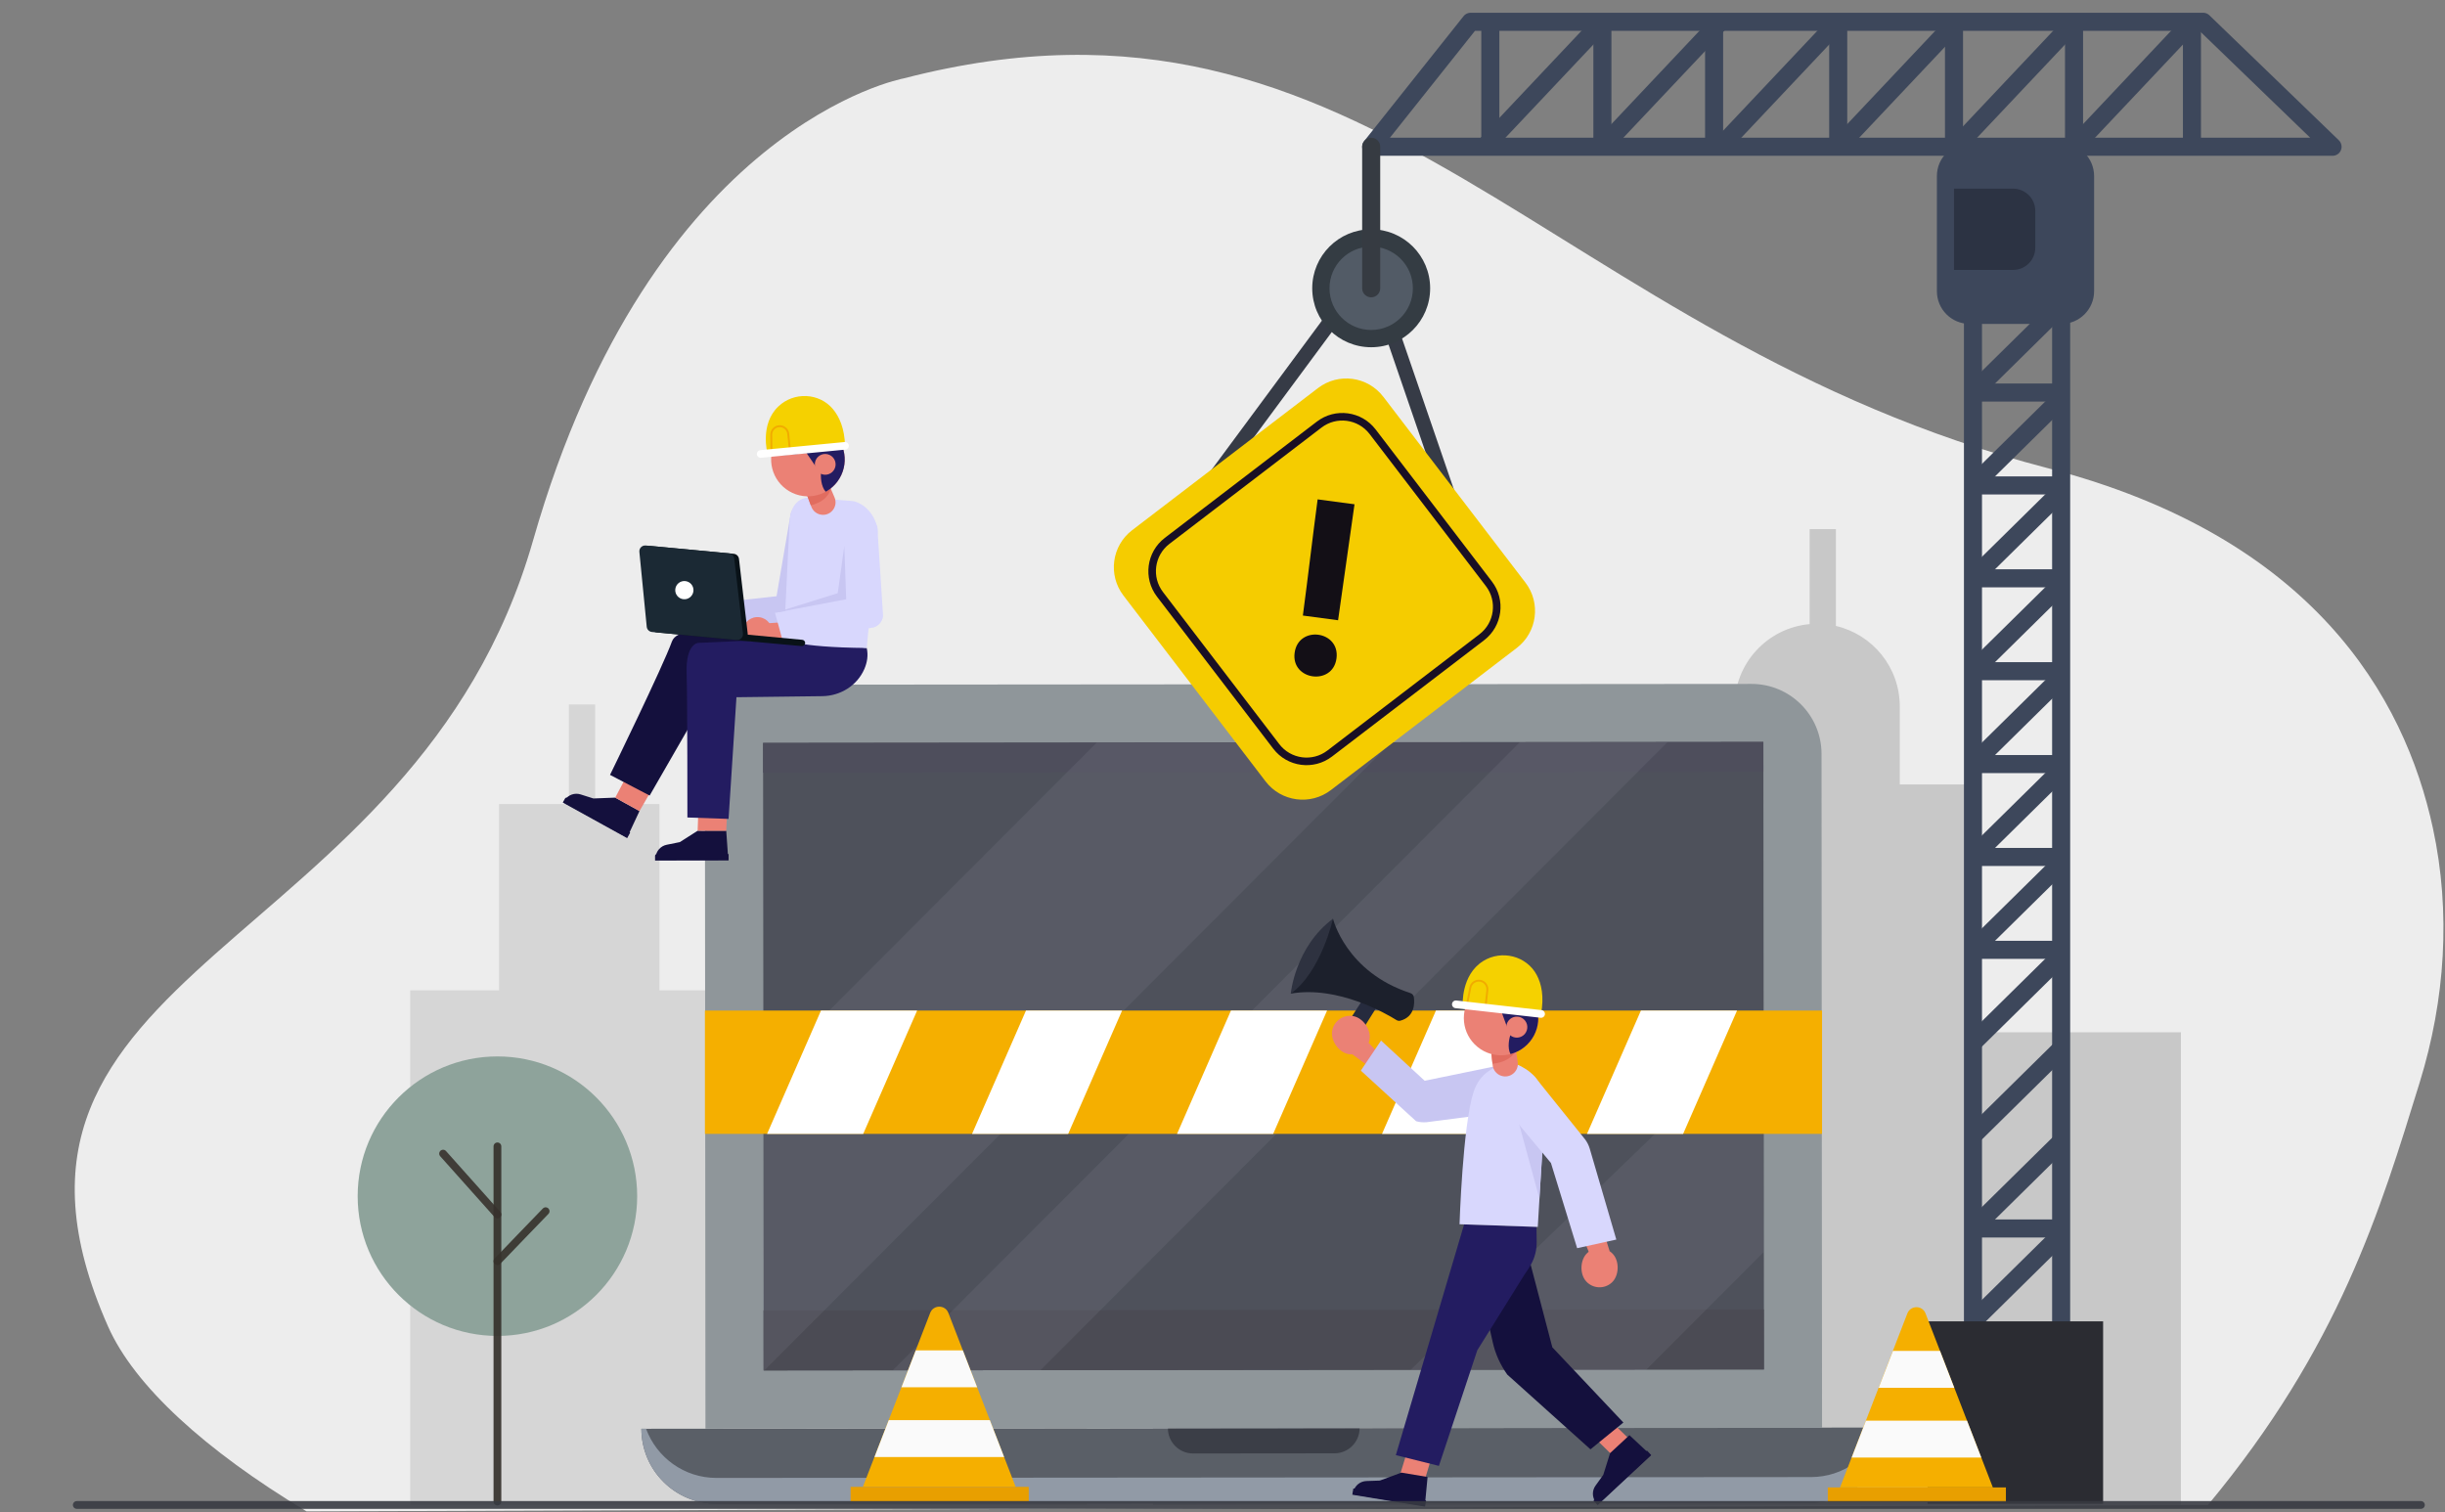 <?xml version="1.0" encoding="utf-8"?>
<svg width="100%" height="100%" viewBox="-10.696 10.116 358.696 221.884" version="1.1" style="fill-rule:evenodd;clip-rule:evenodd;stroke-miterlimit:10;" xmlns="http://www.w3.org/2000/svg">
  <rect x="-10.696" y="10.116" width="358.696" height="221.884" fill="#808080" stroke="none"/>
  <g transform="matrix(1,0,0,1,-303.926,-134.796)">
    <g transform="matrix(1,0,0,1,648.225,201.583)">
      <path d="M0,102.086C3.726,90.013 4.596,77.166 1.925,64.816C-2.254,45.497 -15.713,22.109 -54.555,12.016C-128.089,-7.091 -153.621,-62.967 -222.406,-45.172C-222.406,-45.172 -259.32,-38.464 -276.791,22.616C-294.261,83.697 -362.715,84.736 -339.146,137.92C-335.293,146.613 -324.92,156.096 -310.027,165.053L-31.078,164.115C-11.801,140.938 -5.801,120.888 0,102.086" style="fill-rule: nonzero; fill: rgb(237, 237, 237);"/>
    </g>
    <g transform="matrix(1,0,0,1,582.404,328.219)">
      <path d="M0,-68.231L-10.466,-68.231L-10.466,-79.68C-10.466,-85.428 -14.47,-90.23 -19.837,-91.477L-19.837,-105.687L-23.689,-105.687L-23.689,-91.747C-29.867,-91.19 -34.711,-86.004 -34.711,-79.68L-34.711,-67.895L-45.122,-67.895L-45.122,-54.762L-45.823,-54.762L-45.823,-30.355L-64.747,-30.491L-64.747,-59.662L-86.43,-59.662L-86.43,-38.284L-101.644,-38.284L-101.644,-17.516L-120.03,-17.516L-120.03,37.456L-58.944,37.456L-58.944,37.448L-45.823,37.448L-45.823,37.456L30.774,37.456L30.774,-31.866L-0.027,-31.866L0,-68.231Z" style="fill-rule: nonzero; fill: rgb(200, 200, 200);"/>
    </g>
    <g transform="matrix(1,0,0,1,366.444,323.732)">
      <path d="M0,-33.531L0,-60.858L10.245,-60.858L10.245,-75.474L14.096,-75.474L14.096,-60.858L23.534,-60.858L23.534,-33.531L34.124,-33.531L34.124,-17.159L51,-17.159L51,-72.93L86.232,-72.93L86.232,41.943L-13.032,41.943L-13.032,-33.531L0,-33.531Z" style="fill-rule: nonzero; fill: rgb(214, 214, 214);"/>
    </g>
    <g transform="matrix(-1,0.001,0.001,1,398.33,354.57)">
      <path d="M-160.591,10.953L-0.009,10.953C6.073,10.953 11.004,6.022 11.005,-0.06L-171.603,-0.059C-171.604,6.024 -166.673,10.954 -160.591,10.953" style="fill-rule: nonzero; fill: rgb(90, 95, 103);"/>
    </g>
    <g transform="matrix(1,0,0,1,558.927,358.298)">
      <path d="M0,3.307L-160.582,3.432C-165.33,3.436 -169.366,0.429 -170.916,-3.781L-171.601,-3.78C-171.596,2.302 -166.661,7.229 -160.579,7.224L0.003,7.098C6.085,7.094 11.012,2.16 11.007,-3.922L10.322,-3.922C8.779,0.29 4.747,3.303 0,3.307" style="fill-rule: nonzero; fill: rgb(145, 154, 166);"/>
    </g>
    <g transform="matrix(-1,0.001,0.001,1,468.253,354.463)">
      <path d="M-20.751,3.679L-0.004,3.679C2.032,3.679 3.684,2.028 3.684,-0.008L-24.437,-0.007C-24.437,2.029 -22.787,3.679 -20.751,3.679" style="fill-rule: nonzero; fill: rgb(59, 62, 71);"/>
    </g>
    <g transform="matrix(1,0,0,1,560.536,245.37)">
      <path d="M0,109.013L-163.812,109.142L-163.89,10.266C-163.894,4.594 -159.299,-0.008 -153.627,-0.012L-10.356,-0.124C-4.684,-0.129 -0.082,4.466 -0.077,10.138L0,109.013Z" style="fill-rule: nonzero; fill: rgb(143, 150, 154);"/>
    </g>
    <g transform="matrix(-1,0.001,0.001,1,405.14,253.958)" style="">
      <rect x="-146.786" y="-0.058" width="146.75" height="92.062" style="fill: rgb(78, 81, 91);"/>
    </g>
    <g transform="matrix(-1,0.001,0.001,1,405.238,337.22)" style="">
      <rect x="-146.754" y="-0.059" width="146.75" height="8.801" style="fill: rgb(75, 75, 84);"/>
    </g>
    <g transform="matrix(-1,0.001,0.001,1,405.174,253.959)" style="">
      <rect x="-146.752" y="-0.059" width="146.751" height="4.369" style="fill: rgb(78, 78, 92);"/>
    </g>
    <g opacity="0.16" style="">
      <g transform="matrix(1,0,0,1,454.118,345.93)">
        <path d="M0,-92.068L-48.903,-43.088L-48.87,0.033L-48.764,0.033L43.226,-92.101L0,-92.068Z" style="fill-rule: nonzero; fill: rgb(139, 142, 155);"/>
      </g>
    </g>
    <g opacity="0.16" style="">
      <g transform="matrix(1,-0.001,-0.001,-1,424.241,346.007)">
        <path d="M-0.045,0.055L21.626,0.055L113.705,92.1L92.035,92.1L-0.045,0.055Z" style="fill-rule: nonzero; fill: rgb(139, 142, 155);"/>
      </g>
    </g>
    <g opacity="0.16" style="">
      <g transform="matrix(0.707,-0.708,-0.708,-0.707,549.869,332.411)">
        <path d="M-20.209,1.205L4.202,1.205L27.315,24.317L-44.637,25.641L-20.209,1.205Z" style="fill-rule: nonzero; fill: rgb(139, 142, 155);"/>
      </g>
    </g>
    <g transform="matrix(-1,0,0,1,957.182,104.422)" style="">
      <rect x="396.646" y="188.743" width="163.89" height="18.092" style="fill: rgb(245, 175, 0);"/>
    </g>
    <g style="">
      <clipPath id="_clip1">
        <rect x="396.646" y="293.165" width="163.89" height="18.092" clip-rule="nonzero"/>
      </clipPath>
      <g clip-path="url(#_clip1)">
        <g transform="matrix(-1,0,0,1,415.129,289.838)">
          <path d="M-1.964,27.767L12.138,27.767L-0,0L-14.102,0L-1.964,27.767Z" style="fill:white;fill-rule:nonzero;"/>
        </g>
        <g transform="matrix(-1,0,0,1,445.2,289.838)">
          <path d="M-1.964,27.767L12.138,27.767L-0.001,0L-14.102,0L-1.964,27.767Z" style="fill:white;fill-rule:nonzero;"/>
        </g>
        <g transform="matrix(-1,0,0,1,475.272,289.838)">
          <path d="M-1.964,27.767L12.138,27.767L-0,0L-14.102,0L-1.964,27.767Z" style="fill:white;fill-rule:nonzero;"/>
        </g>
        <g transform="matrix(-1,0,0,1,505.345,289.838)">
          <path d="M-1.964,27.767L12.138,27.767L-0,0L-14.102,0L-1.964,27.767Z" style="fill:white;fill-rule:nonzero;"/>
        </g>
        <g transform="matrix(-1,0,0,1,535.416,289.838)">
          <path d="M-1.964,27.767L12.138,27.767L-0.001,0L-14.102,0L-1.964,27.767Z" style="fill:white;fill-rule:nonzero;"/>
        </g>
      </g>
    </g>
    <g transform="matrix(1,0,0,1,383.487,267.039)" style="">
      <path d="M0,-5.111L-3.204,-4.988L-5.079,-5.583C-5.94,-5.856 -6.88,-5.529 -7.385,-4.779L-7.621,-4.428L1.745,0.745L3.557,-3.139L0,-5.111Z" style="fill:rgb(20,16,61);fill-rule:nonzero;"/>
    </g>
    <g transform="matrix(1,0,0,1,385.235,261.893)" style="">
      <path d="M0,5.972L-9.439,0.758L-9.109,0.16C-9.044,0.043 -8.896,0 -8.778,0.065L0.448,5.161L0,5.972" style="fill:rgb(20,16,61);fill-rule:nonzero;"/>
    </g>
    <g transform="matrix(0.5,-0.866,-0.866,-0.5,390.541,261.256)">
      <path d="M-4.038,1.705L0.907,1.705L3.497,6.059L-4.11,5.772L-4.038,1.705Z" style="fill:rgb(235,129,117);fill-rule:nonzero;"/>
    </g>
    <g transform="matrix(1,0,0,1,406.43,257.792)">
      <path d="M0,-18.524C0,-18.524 -13.348,-22.354 -14.633,-18.75C-15.918,-15.147 -23.705,0.798 -23.705,0.798L-17.893,3.83L-9.176,-11.311L2.554,-12.331L0,-18.524Z" style="fill:rgb(20,16,61);fill-rule:nonzero;"/>
    </g>
    <g transform="matrix(1,0,0,1,395.579,271.083)">
      <path d="M0,-4.296L-2.613,-2.631L-4.541,-2.242C-5.428,-2.064 -6.09,-1.321 -6.168,-0.421L-6.205,0L4.495,-0.017L4.195,-4.292L0,-4.296Z" style="fill:rgb(20,16,61);fill-rule:nonzero;"/>
    </g>
    <g transform="matrix(1,0,0,1,400.116,270.227)">
      <path d="M0,0.91L-10.784,0.927L-10.785,0.244C-10.785,0.109 -10.676,0 -10.541,0L-0.001,-0.017L0,0.91" style="fill:rgb(20,16,61);fill-rule:nonzero;"/>
    </g>
    <g transform="matrix(0.048,-0.999,-0.999,-0.048,401.762,261.222)">
      <path d="M-5.657,1.72L1.525,1.72L1.801,6L-5.853,5.911L-5.657,1.72Z" style="fill:rgb(235,129,117);fill-rule:nonzero;"/>
    </g>
    <g transform="matrix(1,0,0,1,408.232,265.05)">
      <path d="M0,-26.395L-12.58,-25.822C-12.58,-25.822 -14.39,-25.723 -14.269,-21.487C-14.146,-17.252 -14.158,-0.209 -14.158,-0.209L-8.116,0L-6.96,-17.852L5.633,-18.007C8.287,-18.041 10.757,-19.562 11.807,-22C12.209,-22.933 12.401,-23.978 12.153,-25.077L0,-26.395Z" style="fill:rgb(35,28,97);fill-rule:nonzero;"/>
    </g>
    <g transform="matrix(-0.002,-1,-1,0.002,394.518,233.565)">
      <path d="M-2.556,-1.77C-3.751,-1.771 -3.93,-0.96 -3.929,0.234C-3.929,1.427 -3.751,2.553 -2.556,2.553C-1.362,2.553 -0.395,1.584 -0.395,0.391C-0.394,-0.802 -1.362,-1.771 -2.556,-1.77" style="fill:rgb(225,173,157);fill-rule:nonzero;"/>
    </g>
    <g transform="matrix(1,0,0,1,397.812,234.969)">
      <path d="M0,2.369L-2.499,2.374C-3.151,2.375 -3.687,1.843 -3.688,1.19C-3.689,0.537 -3.156,0.002 -2.503,0.001L-0.005,-0.004C0.647,-0.006 1.183,0.528 1.184,1.18C1.185,1.832 0.652,2.368 0,2.369" style="fill:rgb(225,173,157);fill-rule:nonzero;"/>
    </g>
    <g transform="matrix(1,0,0,1,397.716,217.94)">
      <path d="M0,19.652L-0.833,15.563L9.438,14.444L11.492,2.444C11.699,1.353 13.278,0 14.369,0.208L14.055,0.118C15.146,0.325 16.147,1.592 15.94,2.683L13.941,17.039C13.794,17.813 13.208,18.43 12.441,18.617L0,19.652Z" style="fill:rgb(200,198,242);fill-rule:nonzero;"/>
    </g>
    <g transform="matrix(1,0,0,1,418.233,239.457)">
      <path d="M0,-21.045C0.212,-21.028 0.42,-20.98 0.618,-20.903L0.721,-20.862C2.484,-20.173 3.678,-18.282 3.758,-16.509L2.152,0.517C-8.49,0.424 -10.001,-0.801 -10.001,-0.801L-9.155,-18.218C-9.026,-19.861 -8.272,-21.406 -6.401,-21.562L0,-21.045Z" style="fill:rgb(216,215,253);fill-rule:nonzero;"/>
    </g>
    <g transform="matrix(-0.068,-0.998,-0.998,0.068,404.46,235.037)">
      <path d="M-2.555,-1.883C-3.748,-1.883 -3.927,-1.074 -3.927,0.119C-3.927,1.314 -3.748,2.44 -2.555,2.439C-1.361,2.44 -0.393,1.472 -0.392,0.279C-0.393,-0.916 -1.361,-1.884 -2.555,-1.883" style="fill:rgb(235,129,117);fill-rule:nonzero;"/>
    </g>
    <g transform="matrix(1,0,0,1,408.11,236.377)">
      <path d="M0,2.196L-2.493,2.367C-3.144,2.412 -3.713,1.916 -3.758,1.265C-3.803,0.613 -3.307,0.044 -2.655,0L-0.163,-0.171C0.488,-0.216 1.058,0.28 1.103,0.931C1.146,1.582 0.65,2.152 0,2.196" style="fill:rgb(235,129,117);fill-rule:nonzero;"/>
    </g>
    <g transform="matrix(1,0,0,1,408.03,220.259)">
      <path d="M0,18.573L-1.103,14.549L10.09,12.749L9.453,2.341C9.588,1.239 10.796,0 11.897,0.135C13,0.268 14.084,1.466 13.95,2.568L14.756,15.039C14.661,15.822 14.117,16.476 13.365,16.714L0,18.573Z" style="fill:rgb(216,215,253);fill-rule:nonzero;"/>
    </g>
    <g transform="matrix(1,0,0,1,388.664,238.863)">
      <path d="M0,-13.858L12.213,-12.707C12.614,-12.669 12.935,-12.355 12.981,-11.955L14.264,-0.95C14.326,-0.41 13.875,0.051 13.334,0L0.919,-1.17C0.512,-1.209 0.188,-1.531 0.148,-1.938L-0.931,-12.924C-0.983,-13.459 -0.534,-13.909 0,-13.858" style="fill:rgb(9,18,24);fill-rule:nonzero;"/>
    </g>
    <g transform="matrix(1,0,0,1,387.961,238.798)">
      <path d="M0,-13.859L12.213,-12.708C12.614,-12.67 12.935,-12.356 12.981,-11.956L14.263,-0.95C14.326,-0.41 13.875,0.05 13.334,-0.001L0.918,-1.171C0.511,-1.21 0.188,-1.532 0.148,-1.939L-0.931,-12.925C-0.983,-13.46 -0.535,-13.909 0,-13.859" style="fill:rgb(27,41,52);fill-rule:nonzero;"/>
    </g>
    <g transform="matrix(1,0,0,1,402.589,239.721)">
      <path d="M0,-1.732L8.344,-0.945C8.599,-0.921 8.785,-0.695 8.762,-0.441C8.737,-0.187 8.512,0 8.258,-0.024L-0.591,-0.826L0,-1.732Z" style="fill:rgb(9,18,24);fill-rule:nonzero;"/>
    </g>
    <g transform="matrix(0.094,-0.996,-0.996,-0.094,393.88,230.176)">
      <path d="M-1.331,-1.211C-2.068,-1.211 -2.667,-0.612 -2.667,0.125C-2.667,0.864 -2.069,1.462 -1.331,1.462C-0.592,1.463 0.006,0.864 0.006,0.125C0.006,-0.612 -0.592,-1.211 -1.331,-1.211" style="fill:white;fill-rule:nonzero;"/>
    </g>
    <g transform="matrix(0.035,0.999,0.999,-0.035,417.223,234.675)">
      <path d="M-9.673,0.212L-1.843,0.212L-0.229,-10.293L-2.778,-0.996L-9.673,0.212Z" style="fill:rgb(200,198,242);fill-rule:nonzero;"/>
    </g>
    <g transform="matrix(1,0,0,1,411.557,218.165)">
      <path d="M0,-0.791L0.697,1.082C0.949,1.758 1.574,2.224 2.293,2.272C3.659,2.364 4.642,0.982 4.105,-0.277L2.881,-3.155L0,-0.791Z" style="fill:rgb(235,129,117);fill-rule:nonzero;"/>
    </g>
    <g transform="matrix(0.983,-0.183,-0.183,-0.983,412.811,219.227)">
      <path d="M-0.589,0.298C-0.589,0.298 2.911,0.306 2.966,3.355C3.022,6.403 -0.589,4.691 -0.589,4.691L-0.829,1.682L-0.589,0.298Z" style="fill:rgb(225,108,95);fill-rule:nonzero;"/>
    </g>
    <g transform="matrix(-0.424,0.906,0.906,0.424,415.9,208.87)">
      <path d="M4.887,-7.681C7.867,-7.681 10.283,-5.265 10.282,-2.285C10.283,0.694 7.867,3.11 4.887,3.11C1.908,3.11 -0.508,0.694 -0.509,-2.285C-0.508,-5.265 1.907,-7.68 4.887,-7.681" style="fill:rgb(235,129,117);fill-rule:nonzero;"/>
    </g>
    <g>
      <clipPath id="_clip2">
        <path d="M406.872,210.044C405.61,212.743 406.776,215.955 409.475,217.216C412.174,218.478 415.385,217.314 416.648,214.615C417.91,211.915 416.744,208.703 414.045,207.441C413.306,207.096 412.529,206.933 411.763,206.932C409.734,206.932 407.789,208.083 406.872,210.044Z" clip-rule="nonzero"/>
      </clipPath>
      <g clip-path="url(#_clip2)">
        <g transform="matrix(1,0,0,1,413.761,209.154)">
          <path d="M0,4.239C0,4.239 -0.85,8.561 2.327,8.655C5.504,8.75 3.774,0.548 3.774,0.548L-1.253,-4.511L-8.946,-2.618L-8.183,2.356C-8.183,2.356 -6.959,3.006 -0.346,1.916L0,4.239Z" style="fill:rgb(35,28,97);fill-rule:nonzero;"/>
        </g>
        <g transform="matrix(1,0,0,1,410.621,213.707)">
          <path d="M0,-3.696L2.526,0L4.705,-2.407L0,-3.696Z" style="fill:rgb(35,28,97);fill-rule:nonzero;"/>
        </g>
      </g>
    </g>
    <g transform="matrix(-0.423,0.906,0.906,0.423,415.463,212.056)">
      <path d="M1.382,-2.171C2.224,-2.17 2.907,-1.488 2.907,-0.646C2.907,0.197 2.225,0.88 1.382,0.88C0.54,0.88 -0.143,0.197 -0.143,-0.645C-0.143,-1.488 0.54,-2.171 1.382,-2.171" style="fill:rgb(235,129,117);fill-rule:nonzero;"/>
    </g>
    <g transform="matrix(0.561,0.828,0.828,-0.561,404.317,205.213)">
      <path d="M5.991,-2.24C5.991,-2.24 1.817,-0.82 1.183,2.939C0.662,6.038 2.863,9.037 5.991,9.356C7.459,9.506 9.297,9.181 11.457,7.802L5.991,-2.24Z" style="fill:rgb(245,209,0);fill-rule:nonzero;"/>
    </g>
    <g transform="matrix(-0.012,-1,-1,0.012,409.742,210.7)">
      <path d="M-0.616,3.341L2.039,3.341C2.713,3.342 3.265,2.808 3.288,2.135C3.31,1.471 2.81,0.904 2.149,0.846L-0.504,0.613" style="fill:none;fill-rule:nonzero;stroke:rgb(241,171,0);stroke-width:0.28px;"/>
    </g>
    <g transform="matrix(-0.995,0.096,0.096,0.995,404.907,212.098)">
      <path d="M-12.409,-0.594L0.028,-0.594" style="fill:none;fill-rule:nonzero;stroke:white;stroke-width:1.12px;stroke-linecap:round;stroke-linejoin:round;"/>
    </g>
    <g transform="matrix(0.718,0.696,0.696,-0.718,531.404,354.508)">
      <path d="M-1.573,-0.506L2.29,-0.506L1.203,-3.93L-2.592,-3.908L-1.573,-0.506Z" style="fill:rgb(235,129,117);fill-rule:nonzero;"/>
    </g>
    <g transform="matrix(1,0,0,1,510.387,351.855)">
      <path d="M0,-18.163L1.854,-9.956C2.227,-8.312 2.94,-6.733 3.967,-5.286L16.175,5.682L21.003,1.748L10.579,-9.289L6.761,-23.845L0,-18.163Z" style="fill:rgb(20,16,61);fill-rule:nonzero;"/>
    </g>
    <g transform="matrix(1,0,0,1,529.441,362.999)">
      <path d="M0,-4.91L-1,-1.72L-2.143,-0.131C-2.668,0.6 -2.648,1.589 -2.096,2.299L-1.837,2.631L5.953,-4.627L2.839,-7.541L0,-4.91Z" style="fill:rgb(20,16,61);fill-rule:nonzero;"/>
    </g>
    <g transform="matrix(-0.732,0.682,0.682,0.732,530.394,367.033)">
      <rect x="-9.604" y="-3.779" width="10.731" height="0.92" style="fill:rgb(20,16,61);"/>
    </g>
    <g transform="matrix(-0.287,0.958,0.958,0.287,501.495,362.64)">
      <path d="M-4.206,0.55L-0.577,0.55L-0.47,-3.149L-4.04,-3.128L-4.206,0.55Z" style="fill:rgb(235,129,117);fill-rule:nonzero;"/>
    </g>
    <g transform="matrix(1,0,0,1,508.021,359.964)">
      <path d="M0,-35.427L-10.014,-1.577L-3.695,0L1.941,-16.969L8.866,-28.072C9.218,-28.567 9.563,-29.086 9.855,-29.622C10.41,-30.638 10.659,-31.746 10.647,-32.857L10.623,-35.059L0,-35.427Z" style="fill:rgb(35,28,97);fill-rule:nonzero;"/>
    </g>
    <g transform="matrix(1,0,0,1,498.819,365.872)">
      <path d="M0,-4.92L-3.16,-3.753L-5.131,-3.686C-6.036,-3.654 -6.813,-3.029 -7.038,-2.151L-7.144,-1.741L3.439,0L3.846,-4.277L0,-4.92Z" style="fill:rgb(20,16,61);fill-rule:nonzero;"/>
    </g>
    <g transform="matrix(-0.987,-0.162,-0.162,0.987,492.061,362.441)">
      <rect x="-10.662" y="0.871" width="10.81" height="0.928" style="fill:rgb(20,16,61);"/>
    </g>
    <g transform="matrix(-0.54,0.842,0.842,0.54,495.776,296.917)">
      <path d="M-4.758,-5.105L2.742,-5.105L2.868,-2.72L-5.018,-2.8L-4.758,-5.105Z" style="fill-rule: nonzero; fill: rgb(38, 43, 62);"/>
    </g>
    <g transform="matrix(1,0,0,1,488.789,294.704)">
      <path d="M0,-15.013C0,-15.013 1.87,-7.186 11.347,-4.105C11.62,-4.016 11.828,-3.786 11.866,-3.501C11.987,-2.595 11.988,-0.636 9.893,-0.055C9.694,0 9.474,-0.04 9.3,-0.15C7.851,-1.057 0.722,-5.225 -6.198,-4.023L0,-15.013Z" style="fill-rule: nonzero; fill: rgb(28, 32, 44);"/>
    </g>
    <g transform="matrix(1,0,0,1,488.789,290.681)">
      <path d="M0,-10.99C0,-10.99 -1.737,-3.182 -6.198,0C-6.198,0 -5.569,-6.844 0,-10.99" style="fill-rule: nonzero; fill: rgb(46, 50, 64);"/>
    </g>
    <g transform="matrix(-0.251,0.968,0.968,0.251,492.778,294.302)">
      <path d="M2.73,-3.527C4.195,-3.45 5.594,-1.866 5.519,-0.402C5.443,1.063 4.195,2.188 2.73,2.112C1.266,2.037 -0.135,0.451 -0.058,-1.013C0.017,-2.478 1.265,-3.603 2.73,-3.527" style="fill:rgb(235,129,117);fill-rule:nonzero;"/>
    </g>
    <g transform="matrix(1,0,0,1,496.283,300.07)">
      <path d="M0,0.208L-2.807,-2.724L-4.639,-0.469L0,2.932" style="fill:rgb(235,129,117);fill-rule:nonzero;"/>
    </g>
    <g transform="matrix(1,0,0,1,495.837,309.589)">
      <path d="M0,-12.022L-2.966,-7.613L5.144,-0.19C5.639,-0.048 6.155,0 6.668,-0.043L17.375,-1.43C19.062,-1.51 20.365,-2.943 20.285,-4.63C20.205,-6.318 20.528,-8.759 18.842,-8.679L6.401,-6.125L0,-12.022Z" style="fill:rgb(200,198,242);fill-rule:nonzero;"/>
    </g>
    <g transform="matrix(1,0,0,1,519.851,318.023)">
      <path d="M0,-10.338C0.286,-12.677 -0.775,-14.992 -2.76,-16.264C-3.651,-16.835 -4.535,-17.221 -5.172,-17.112C-7.308,-16.752 -9.503,-15.784 -10.443,-12.901C-12.041,-7.999 -12.498,6.492 -12.498,6.492L-1.02,6.883L0,-10.338Z" style="fill:rgb(216,215,253);fill-rule:nonzero;"/>
    </g>
    <g transform="matrix(1,0,0,1,515.614,320.733)">
      <path d="M0,-12.683L3.451,0L4.148,-10.76L0,-12.683Z" style="fill:rgb(200,198,242);fill-rule:nonzero;"/>
    </g>
    <g transform="matrix(0.774,-0.633,-0.633,-0.774,530.66,331.451)">
      <path d="M-1.786,-0.638C-0.322,-0.562 1.079,1.024 1.003,2.488C0.927,3.953 -0.322,5.078 -1.786,5.001C-3.251,4.926 -4.651,3.341 -4.575,1.877C-4.5,0.412 -3.251,-0.713 -1.786,-0.638" style="fill:rgb(235,129,117);fill-rule:nonzero;"/>
    </g>
    <g transform="matrix(1,0,0,1,524.474,328.148)">
      <path d="M0,-4.106L2.093,1.058L4.903,0.319L3.165,-5.164" style="fill:rgb(235,129,117);fill-rule:nonzero;"/>
    </g>
    <g transform="matrix(1,0,0,1,524.607,301.77)">
      <path d="M0,26.256L5.747,24.992L1.85,11.661C1.705,11.167 1.472,10.703 1.162,10.293L-5.994,1.385C-6.961,0 -8.591,0.247 -9.977,1.214C-11.361,2.181 -11.7,4.087 -10.734,5.473L-3.843,13.759L0,26.256Z" style="fill:rgb(216,215,253);fill-rule:nonzero;"/>
    </g>
    <g transform="matrix(1,0,0,1,511.991,301.569)">
      <path d="M0,-2.403L0.218,-0.393C0.297,0.331 0.793,0.944 1.486,1.17C2.802,1.601 4.109,0.492 3.897,-0.878L3.414,-4.004L0,-2.403Z" style="fill:rgb(235,129,117);fill-rule:nonzero;"/>
    </g>
    <g transform="matrix(0.998,0.064,0.064,-0.998,511.989,300.825)">
      <path d="M0.205,-0.119C0.205,-0.119 3.735,0.225 3.792,3.308C3.847,6.391 0.205,4.325 0.205,4.325L-0.038,1.282L0.205,-0.119Z" style="fill:rgb(225,108,95);fill-rule:nonzero;"/>
    </g>
    <g transform="matrix(-0.634,0.774,0.774,0.634,518.797,293.194)">
      <path d="M4.223,-8.913C7.237,-8.913 9.68,-6.47 9.679,-3.456C9.68,-0.443 7.237,2.001 4.223,2C1.209,2.001 -1.234,-0.441 -1.234,-3.456C-1.235,-6.47 1.209,-8.913 4.223,-8.913" style="fill:rgb(235,129,117);fill-rule:nonzero;"/>
    </g>
    <g>
      <clipPath id="_clip3">
        <path d="M509.224,290.815C507.316,293.147 507.659,296.584 509.99,298.494C512.321,300.402 515.759,300.061 517.669,297.729C519.578,295.397 519.236,291.959 516.904,290.05C515.89,289.219 514.666,288.814 513.45,288.814C511.871,288.814 510.304,289.497 509.224,290.815Z" clip-rule="nonzero"/>
      </clipPath>
      <g clip-path="url(#_clip3)">
        <g transform="matrix(1,0,0,1,515.144,292.656)">
          <path d="M0,3.156C0,3.156 -1.909,7.181 1.182,8.065C4.271,8.949 4.62,0.478 4.62,0.478L0.951,-5.733L-7.062,-5.793L-7.553,-0.727C-7.553,-0.727 -6.515,0.215 0.239,0.793L0,3.156Z" style="fill:rgb(35,28,97);fill-rule:nonzero;"/>
        </g>
        <g transform="matrix(1,0,0,1,512.908,295.968)">
          <path d="M0,-4.253L1.557,0L4.292,-1.817L0,-4.253Z" style="fill:rgb(35,28,97);fill-rule:nonzero;"/>
        </g>
      </g>
    </g>
    <g transform="matrix(-0.633,0.774,0.774,0.633,517.268,295.29)">
      <path d="M1.195,-2.521C2.046,-2.521 2.738,-1.829 2.737,-0.978C2.738,-0.126 2.047,0.565 1.195,0.565C0.343,0.566 -0.347,-0.126 -0.348,-0.978C-0.348,-1.83 0.343,-2.521 1.195,-2.521" style="fill:rgb(235,129,117);fill-rule:nonzero;"/>
    </g>
    <g transform="matrix(0.378,0.926,0.926,-0.378,508.271,284.829)">
      <path d="M6.818,-3.273C6.818,-3.273 2.596,-1.838 1.956,1.965C1.429,5.1 3.656,8.132 6.818,8.455C8.304,8.608 10.163,8.278 12.347,6.884L6.818,-3.273Z" style="fill:rgb(245,209,0);fill-rule:nonzero;"/>
    </g>
    <g transform="matrix(0.194,-0.981,-0.981,-0.194,511.288,292.608)">
      <path d="M-0.384,2.854L2.302,2.854C2.983,2.855 3.541,2.315 3.565,1.633C3.587,0.962 3.082,0.39 2.412,0.33L-0.271,0.095" style="fill:none;fill-rule:nonzero;stroke:rgb(241,171,0);stroke-width:0.28px;"/>
    </g>
    <g transform="matrix(-0.994,-0.112,-0.112,0.994,506.929,291.556)">
      <path d="M-12.54,0.703L0.039,0.703" style="fill:none;fill-rule:nonzero;stroke:white;stroke-width:1.13px;stroke-linecap:round;stroke-linejoin:round;"/>
    </g>
    <g transform="matrix(-0.712,0.702,0.702,0.712,589.015,341.466)">
      <path d="M-15.549,-6.376L2.614,-6.376" style="fill: none; fill-rule: nonzero; stroke-width: 2.65px; stroke: rgb(61, 71, 91);"/>
    </g>
    <g transform="matrix(-0.712,0.702,0.702,0.712,589.015,327.84)">
      <path d="M-15.549,-6.376L2.614,-6.376" style="fill: none; fill-rule: nonzero; stroke-width: 2.65px; stroke: rgb(61, 71, 91);"/>
    </g>
    <g transform="matrix(-0.712,0.702,0.702,0.712,589.015,314.214)">
      <path d="M-15.549,-6.376L2.614,-6.376" style="fill: none; fill-rule: nonzero; stroke-width: 2.65px; stroke: rgb(61, 71, 91);"/>
    </g>
    <g transform="matrix(-0.712,0.702,0.702,0.712,589.015,300.588)">
      <path d="M-15.549,-6.376L2.614,-6.376" style="fill: none; fill-rule: nonzero; stroke-width: 2.65px; stroke: rgb(61, 71, 91);"/>
    </g>
    <g transform="matrix(-0.712,0.702,0.702,0.712,589.015,286.962)">
      <path d="M-15.549,-6.376L2.614,-6.376" style="fill: none; fill-rule: nonzero; stroke-width: 2.65px; stroke: rgb(61, 71, 91);"/>
    </g>
    <g transform="matrix(-0.712,0.702,0.702,0.712,589.015,273.336)">
      <path d="M-15.549,-6.376L2.614,-6.376" style="fill: none; fill-rule: nonzero; stroke-width: 2.65px; stroke: rgb(61, 71, 91);"/>
    </g>
    <g transform="matrix(-0.712,0.702,0.702,0.712,589.015,259.71)">
      <path d="M-15.549,-6.376L2.614,-6.376" style="fill: none; fill-rule: nonzero; stroke-width: 2.65px; stroke: rgb(61, 71, 91);"/>
    </g>
    <g transform="matrix(-0.712,0.702,0.702,0.712,589.015,246.084)">
      <path d="M-15.549,-6.376L2.614,-6.376" style="fill: none; fill-rule: nonzero; stroke-width: 2.65px; stroke: rgb(61, 71, 91);"/>
    </g>
    <g transform="matrix(-0.712,0.702,0.702,0.712,589.015,232.458)">
      <path d="M-15.549,-6.376L2.614,-6.376" style="fill: none; fill-rule: nonzero; stroke-width: 2.65px; stroke: rgb(61, 71, 91);"/>
    </g>
    <g transform="matrix(-0.712,0.702,0.702,0.712,589.015,218.832)">
      <path d="M-15.549,-6.376L2.614,-6.376" style="fill: none; fill-rule: nonzero; stroke-width: 2.65px; stroke: rgb(61, 71, 91);"/>
    </g>
    <g transform="matrix(-0.712,0.702,0.702,0.712,589.015,205.206)">
      <path d="M-15.549,-6.376L2.614,-6.376" style="fill: none; fill-rule: nonzero; stroke-width: 2.65px; stroke: rgb(61, 71, 91);"/>
    </g>
    <g transform="matrix(1,0,0,1,582.678,325.135)">
      <path d="M0,0L12.935,0" style="fill: none; fill-rule: nonzero; stroke-width: 2.65px; stroke: rgb(61, 71, 91);"/>
    </g>
    <g transform="matrix(1,0,0,1,582.678,311.509)" style="visibility: hidden;">
      <path d="M0,0L12.935,0" style="fill: none; fill-rule: nonzero; stroke-width: 2.65px; stroke: rgb(245, 175, 0);"/>
    </g>
    <g transform="matrix(1,0,0,1,582.678,297.883)" style="visibility: hidden;">
      <path d="M0,0L12.935,0" style="fill: none; fill-rule: nonzero; stroke-width: 2.65px; stroke: rgb(245, 175, 0);"/>
    </g>
    <g transform="matrix(1,0,0,1,582.678,284.257)">
      <path d="M0,0L12.935,0" style="fill: none; fill-rule: nonzero; stroke-width: 2.65px; stroke: rgb(61, 71, 91);"/>
    </g>
    <g transform="matrix(1,0,0,1,582.678,270.631)">
      <path d="M0,0L12.935,0" style="fill: none; fill-rule: nonzero; stroke-width: 2.65px; stroke: rgb(61, 71, 91);"/>
    </g>
    <g transform="matrix(1,0,0,1,582.678,257.005)">
      <path d="M0,0L12.935,0" style="fill: none; fill-rule: nonzero; stroke-width: 2.65px; stroke: rgb(61, 71, 91);"/>
    </g>
    <g transform="matrix(1,0,0,1,582.678,243.379)">
      <path d="M0,0L12.935,0" style="fill: none; fill-rule: nonzero; stroke-width: 2.65px; stroke: rgb(61, 71, 91);"/>
    </g>
    <g transform="matrix(1,0,0,1,582.678,229.753)">
      <path d="M0,0L12.935,0" style="fill: none; fill-rule: nonzero; stroke-width: 2.65px; stroke: rgb(61, 71, 91);"/>
    </g>
    <g transform="matrix(1,0,0,1,582.678,216.127)">
      <path d="M0,0L12.935,0" style="fill: none; fill-rule: nonzero; stroke-width: 2.65px; stroke: rgb(61, 71, 91);"/>
    </g>
    <g transform="matrix(1,0,0,1,582.678,202.501)">
      <path d="M0,0L12.935,0" style="fill: none; fill-rule: nonzero; stroke-width: 2.65px; stroke: rgb(61, 71, 91);"/>
    </g>
    <g transform="matrix(0,-1,-1,0,657.939,267.192)">
      <path d="M-75.262,75.262L75.262,75.262" style="fill: none; fill-rule: nonzero; stroke-width: 2.65px; stroke: rgb(61, 71, 91);"/>
    </g>
    <g transform="matrix(0,-1,-1,0,670.874,267.192)">
      <path d="M-75.262,75.262L75.262,75.262" style="fill: none; fill-rule: nonzero; stroke-width: 2.65px; stroke: rgb(61, 71, 91);"/>
    </g>
    <g transform="matrix(-1,0,0,1,1177.78,204.282)">
      <rect x="576.01" y="134.478" width="25.758" height="26.762" style="fill: rgb(43, 44, 50);"/>
    </g>
    <g transform="matrix(1,0,0,1,595.647,166.443)">
      <path d="M0,25.487L-13.463,25.487C-15.839,25.487 -17.764,23.561 -17.764,21.186L-17.764,4.3C-17.764,1.925 -15.839,0 -13.463,0L0,0C2.375,0 4.301,1.925 4.301,4.3L4.301,21.186C4.301,23.561 2.375,25.487 0,25.487" style="fill-rule: nonzero; stroke: rgb(61, 71, 91); fill: rgb(61, 71, 91);"/>
    </g>
    <g transform="matrix(1,0,0,1,588.56,172.588)">
      <path d="M0,11.924L-8.665,11.924L-8.665,0L0,0C1.8,0 3.259,1.459 3.259,3.258L3.259,8.665C3.259,10.465 1.8,11.924 0,11.924" style="fill-rule: nonzero; fill: rgb(44, 51, 67);"/>
    </g>
    <g transform="matrix(0.325,0.946,0.946,-0.325,515.043,198.565)">
      <path d="M-10.721,-15.029L21.068,-15.029" style="fill: none; fill-rule: nonzero; stroke-width: 2.16px; stroke: rgb(54, 59, 70);"/>
    </g>
    <g transform="matrix(-0.595,0.804,0.804,0.595,485.006,219.592)">
      <path d="M-27.043,-13.626L6.866,-13.626" style="fill: none; fill-rule: nonzero; stroke-width: 2.16px; stroke: rgb(54, 59, 70);"/>
    </g>
    <g transform="matrix(1,0,0,1,496.172,259.543)">
      <path d="M0,-56.421L20.85,-29.157C23.144,-26.157 22.571,-21.865 19.571,-19.571L-7.693,1.278C-10.693,3.572 -14.984,2.999 -17.278,0L-38.128,-27.264C-40.422,-30.264 -39.85,-34.556 -36.85,-36.85L-9.585,-57.699C-6.586,-59.993 -2.294,-59.421 0,-56.421" style="fill-rule: nonzero; fill: rgb(245, 204, 0);"/>
    </g>
    <g transform="matrix(1,0,0,1,494.602,254.412)">
      <path d="M0,-46.162L17.059,-23.854C18.936,-21.4 18.467,-17.889 16.013,-16.012L-6.295,1.046C-8.749,2.923 -12.261,2.456 -14.138,0.001L-31.196,-22.307C-33.073,-24.761 -32.604,-28.272 -30.15,-30.149L-7.843,-47.208C-5.389,-49.085 -1.877,-48.617 0,-46.162Z" style="fill: none; fill-rule: nonzero; stroke-width: 1.11px; stroke: rgb(25, 15, 36);"/>
    </g>
    <g transform="matrix(1,0,0,1,491.944,244.834)">
      <path d="M0,-25.942L-2.411,-8.928L-7.576,-9.617C-6.812,-15.341 -6.178,-20.904 -5.41,-26.663L0,-25.942ZM-2.643,-3.328C-3.182,0.721 -9.325,-0.098 -8.785,-4.147C-8.24,-8.231 -2.098,-7.412 -2.643,-3.328" style="fill-rule: nonzero; fill: rgb(19, 15, 22);"/>
    </g>
    <g transform="matrix(0,-1,-1,0,494.392,178.554)">
      <path d="M-8.65,-8.65C-13.427,-8.65 -17.3,-4.777 -17.3,0C-17.3,4.778 -13.427,8.65 -8.65,8.65C-3.873,8.65 0,4.778 0,0C0,-4.777 -3.873,-8.65 -8.65,-8.65" style="fill-rule: nonzero; fill: rgb(52, 60, 67);"/>
    </g>
    <g transform="matrix(0,-1,-1,0,494.392,181.088)">
      <path d="M-6.116,-6.116C-9.494,-6.116 -12.232,-3.378 -12.232,0C-12.232,3.378 -9.494,6.116 -6.116,6.116C-2.738,6.116 0,3.378 0,0C0,-3.378 -2.738,-6.116 -6.116,-6.116" style="fill-rule: nonzero; fill: rgb(82, 91, 102);"/>
    </g>
    <g transform="matrix(0,1,1,0,537.479,157.275)">
      <path d="M-9.168,-9.168L9.168,-9.168" style="fill: none; fill-rule: nonzero; stroke-width: 2.65px; stroke: rgb(61, 71, 91);"/>
    </g>
    <g transform="matrix(0,1,1,0,521.037,157.275)">
      <path d="M-9.168,-9.168L9.168,-9.168" style="fill: none; fill-rule: nonzero; stroke-width: 2.65px; stroke: rgb(61, 71, 91);"/>
    </g>
    <g transform="matrix(0,1,1,0,553.867,157.275)">
      <path d="M-9.168,-9.168L9.168,-9.168" style="fill: none; fill-rule: nonzero; stroke-width: 2.65px; stroke: rgb(61, 71, 91);"/>
    </g>
    <g transform="matrix(0,1,1,0,572.076,157.275)">
      <path d="M-9.168,-9.168L9.168,-9.168" style="fill: none; fill-rule: nonzero; stroke-width: 2.65px; stroke: rgb(61, 71, 91);"/>
    </g>
    <g transform="matrix(0,1,1,0,589.062,157.275)">
      <path d="M-9.168,-9.168L9.168,-9.168" style="fill-rule: nonzero; stroke-width: 2.65px; stroke: rgb(61, 71, 91); fill: rgb(61, 71, 91);"/>
    </g>
    <g transform="matrix(0,1,1,0,606.672,157.275)">
      <path d="M-9.168,-9.168L9.168,-9.168" style="fill-rule: nonzero; stroke-width: 2.65px; stroke: rgb(61, 71, 91); fill: rgb(61, 71, 91);"/>
    </g>
    <g transform="matrix(0,1,1,0,623.971,157.275)">
      <path d="M-9.168,-9.168L9.168,-9.168" style="fill-rule: nonzero; stroke-width: 2.65px; stroke: rgb(61, 71, 91); fill: rgb(61, 71, 91);"/>
    </g>
    <g transform="matrix(0.686,-0.727,-0.727,-0.686,520.394,169.857)">
      <path d="M-3.954,9.168L21.253,9.168" style="fill: none; fill-rule: nonzero; stroke-width: 2.65px; stroke: rgb(61, 71, 91);"/>
    </g>
    <g transform="matrix(0.686,-0.727,-0.727,-0.686,537.693,169.857)">
      <path d="M-3.955,9.168L21.253,9.167" style="fill: none; fill-rule: nonzero; stroke-width: 2.65px; stroke: rgb(61, 71, 91);"/>
    </g>
    <g transform="matrix(0.686,-0.727,-0.727,-0.686,554.991,169.857)">
      <path d="M-3.954,9.168L21.253,9.168" style="fill: none; fill-rule: nonzero; stroke-width: 2.65px; stroke: rgb(61, 71, 91);"/>
    </g>
    <g transform="matrix(0.686,-0.727,-0.727,-0.686,572.29,169.857)">
      <path d="M-3.955,9.168L21.253,9.167" style="fill-rule: nonzero; stroke-width: 2.65px; stroke: rgb(61, 71, 91); fill: rgb(61, 71, 91);"/>
    </g>
    <g transform="matrix(0.686,-0.727,-0.727,-0.686,589.588,169.857)">
      <path d="M-3.954,9.168L21.253,9.168" style="fill-rule: nonzero; stroke-width: 2.65px; stroke: rgb(61, 71, 91); fill: rgb(61, 71, 91);"/>
    </g>
    <g transform="matrix(0.686,-0.727,-0.727,-0.686,606.887,169.857)">
      <path d="M-3.954,9.168L21.253,9.168" style="fill-rule: nonzero; stroke-width: 2.65px; stroke: rgb(61, 71, 91); fill: rgb(61, 71, 91);"/>
    </g>
    <g transform="matrix(1,0,0,1,494.392,148.107)">
      <path d="M0,18.335L141.038,18.335L122.048,0L14.59,0L0,18.335Z" style="fill: none; fill-rule: nonzero; stroke-width: 2.65px; stroke-linecap: round; stroke-linejoin: round; stroke: rgb(61, 71, 91);"/>
    </g>
    <g transform="matrix(0,1,1,0,504.773,176.823)">
      <path d="M-10.381,-10.381L10.381,-10.381" style="fill: none; fill-rule: nonzero; stroke-width: 2.65px; stroke-linecap: round; stroke-linejoin: round; stroke: rgb(54, 59, 66);"/>
    </g>
    <g transform="matrix(0.361,-0.933,-0.933,-0.361,439.453,364.951)">
      <path d="M-5.304,18.992L22.055,18.992C23.358,18.991 23.979,17.386 23.016,16.508L2.781,-1.906L-5.304,18.992Z" style="fill-rule: nonzero; fill: rgb(245, 175, 0);"/>
    </g>
    <g>
      <clipPath id="_clip4">
        <path d="M429.7,337.529L419.827,363.045L442.235,363.045L432.363,337.529C432.127,336.921 431.579,336.617 431.031,336.617C430.483,336.617 429.935,336.921 429.7,337.529Z" clip-rule="nonzero"/>
      </clipPath>
      <g clip-path="url(#_clip4)">
        <g transform="matrix(-1,0,0,1,861.758,191.447)">
          <rect x="422.115" y="151.569" width="17.528" height="5.415" style="fill:rgb(250,250,250);"/>
        </g>
        <g transform="matrix(-1,0,0,1,862.138,211.916)">
          <rect x="421.156" y="141.334" width="19.826" height="5.416" style="fill:rgb(250,250,250);"/>
        </g>
      </g>
    </g>
    <g transform="matrix(-1,0,0,1,862.174,228.24)">
      <rect x="418.022" y="134.805" width="26.13" height="2.15" style="fill: rgb(232, 159, 0);"/>
    </g>
    <g transform="matrix(0.361,-0.933,-0.933,-0.361,582.81,365.03)">
      <path d="M-5.304,18.992L22.055,18.992C23.359,18.991 23.98,17.387 23.016,16.509L2.782,-1.906L-5.304,18.992Z" style="fill-rule: nonzero; fill: rgb(245, 175, 0);"/>
    </g>
    <g>
      <clipPath id="_clip5">
        <path d="M573.057,337.609L563.184,363.124L585.592,363.124L575.718,337.609C575.483,337 574.935,336.696 574.388,336.696C573.84,336.696 573.292,337 573.057,337.609Z" clip-rule="nonzero"/>
      </clipPath>
      <g clip-path="url(#_clip5)">
        <g transform="matrix(-1,0,0,1,1148.47,191.605)">
          <rect x="565.471" y="151.49" width="17.529" height="5.415" style="fill:rgb(250,250,250);"/>
        </g>
        <g transform="matrix(-1,0,0,1,1148.85,212.073)">
          <rect x="564.514" y="141.256" width="19.825" height="5.415" style="fill:rgb(250,250,250);"/>
        </g>
      </g>
    </g>
    <g transform="matrix(-1,0,0,1,1148.89,228.398)">
      <rect x="561.38" y="134.726" width="26.129" height="2.15" style="fill: rgb(232, 159, 0);"/>
    </g>
    <g transform="matrix(0,-1,-1,0,366.204,299.896)">
      <path d="M-20.501,-20.503C-31.824,-20.503 -41.004,-11.324 -41.004,-0.001C-41.004,11.322 -31.824,20.501 -20.501,20.501C-9.179,20.501 0.001,11.322 0.001,-0.001C0.001,-11.324 -9.179,-20.503 -20.501,-20.503" style="fill-rule: nonzero; fill: rgb(142, 163, 155);"/>
    </g>
    <g transform="matrix(0,1,1,0,392.258,339.142)">
      <path d="M-26.053,-26.053L26.053,-26.053" style="fill: none; fill-rule: nonzero; stroke-width: 1.14px; stroke-linecap: round; stroke-linejoin: round; stroke: rgba(54, 49, 44, 0.92);"/>
    </g>
    <g transform="matrix(0.666,0.746,0.746,-0.666,362.902,312.671)">
      <path d="M-2.003,-4.47L9.976,-4.47" style="fill: none; fill-rule: nonzero; stroke-width: 1.14px; stroke-linecap: round; stroke-linejoin: round; stroke: rgba(54, 49, 44, 0.89);"/>
    </g>
    <g transform="matrix(-0.694,0.72,0.72,0.694,369.93,331.363)">
      <path d="M-8.632,-3.67C-7.826,-3.686 1.56,-3.67 1.56,-3.67" style="fill: none; fill-rule: nonzero; stroke-width: 1.14px; stroke-linecap: round; stroke-linejoin: round; stroke: rgba(54, 49, 44, 0.9);"/>
    </g>
    <g transform="matrix(1,0,0,1,304.494,365.697)">
      <path d="M0,0L343.901,0" style="fill: none; fill-rule: nonzero; stroke-width: 1.14px; stroke-linecap: round; stroke-linejoin: round; stroke: rgba(55, 58, 66, 0.89);"/>
    </g>
  </g>
</svg>